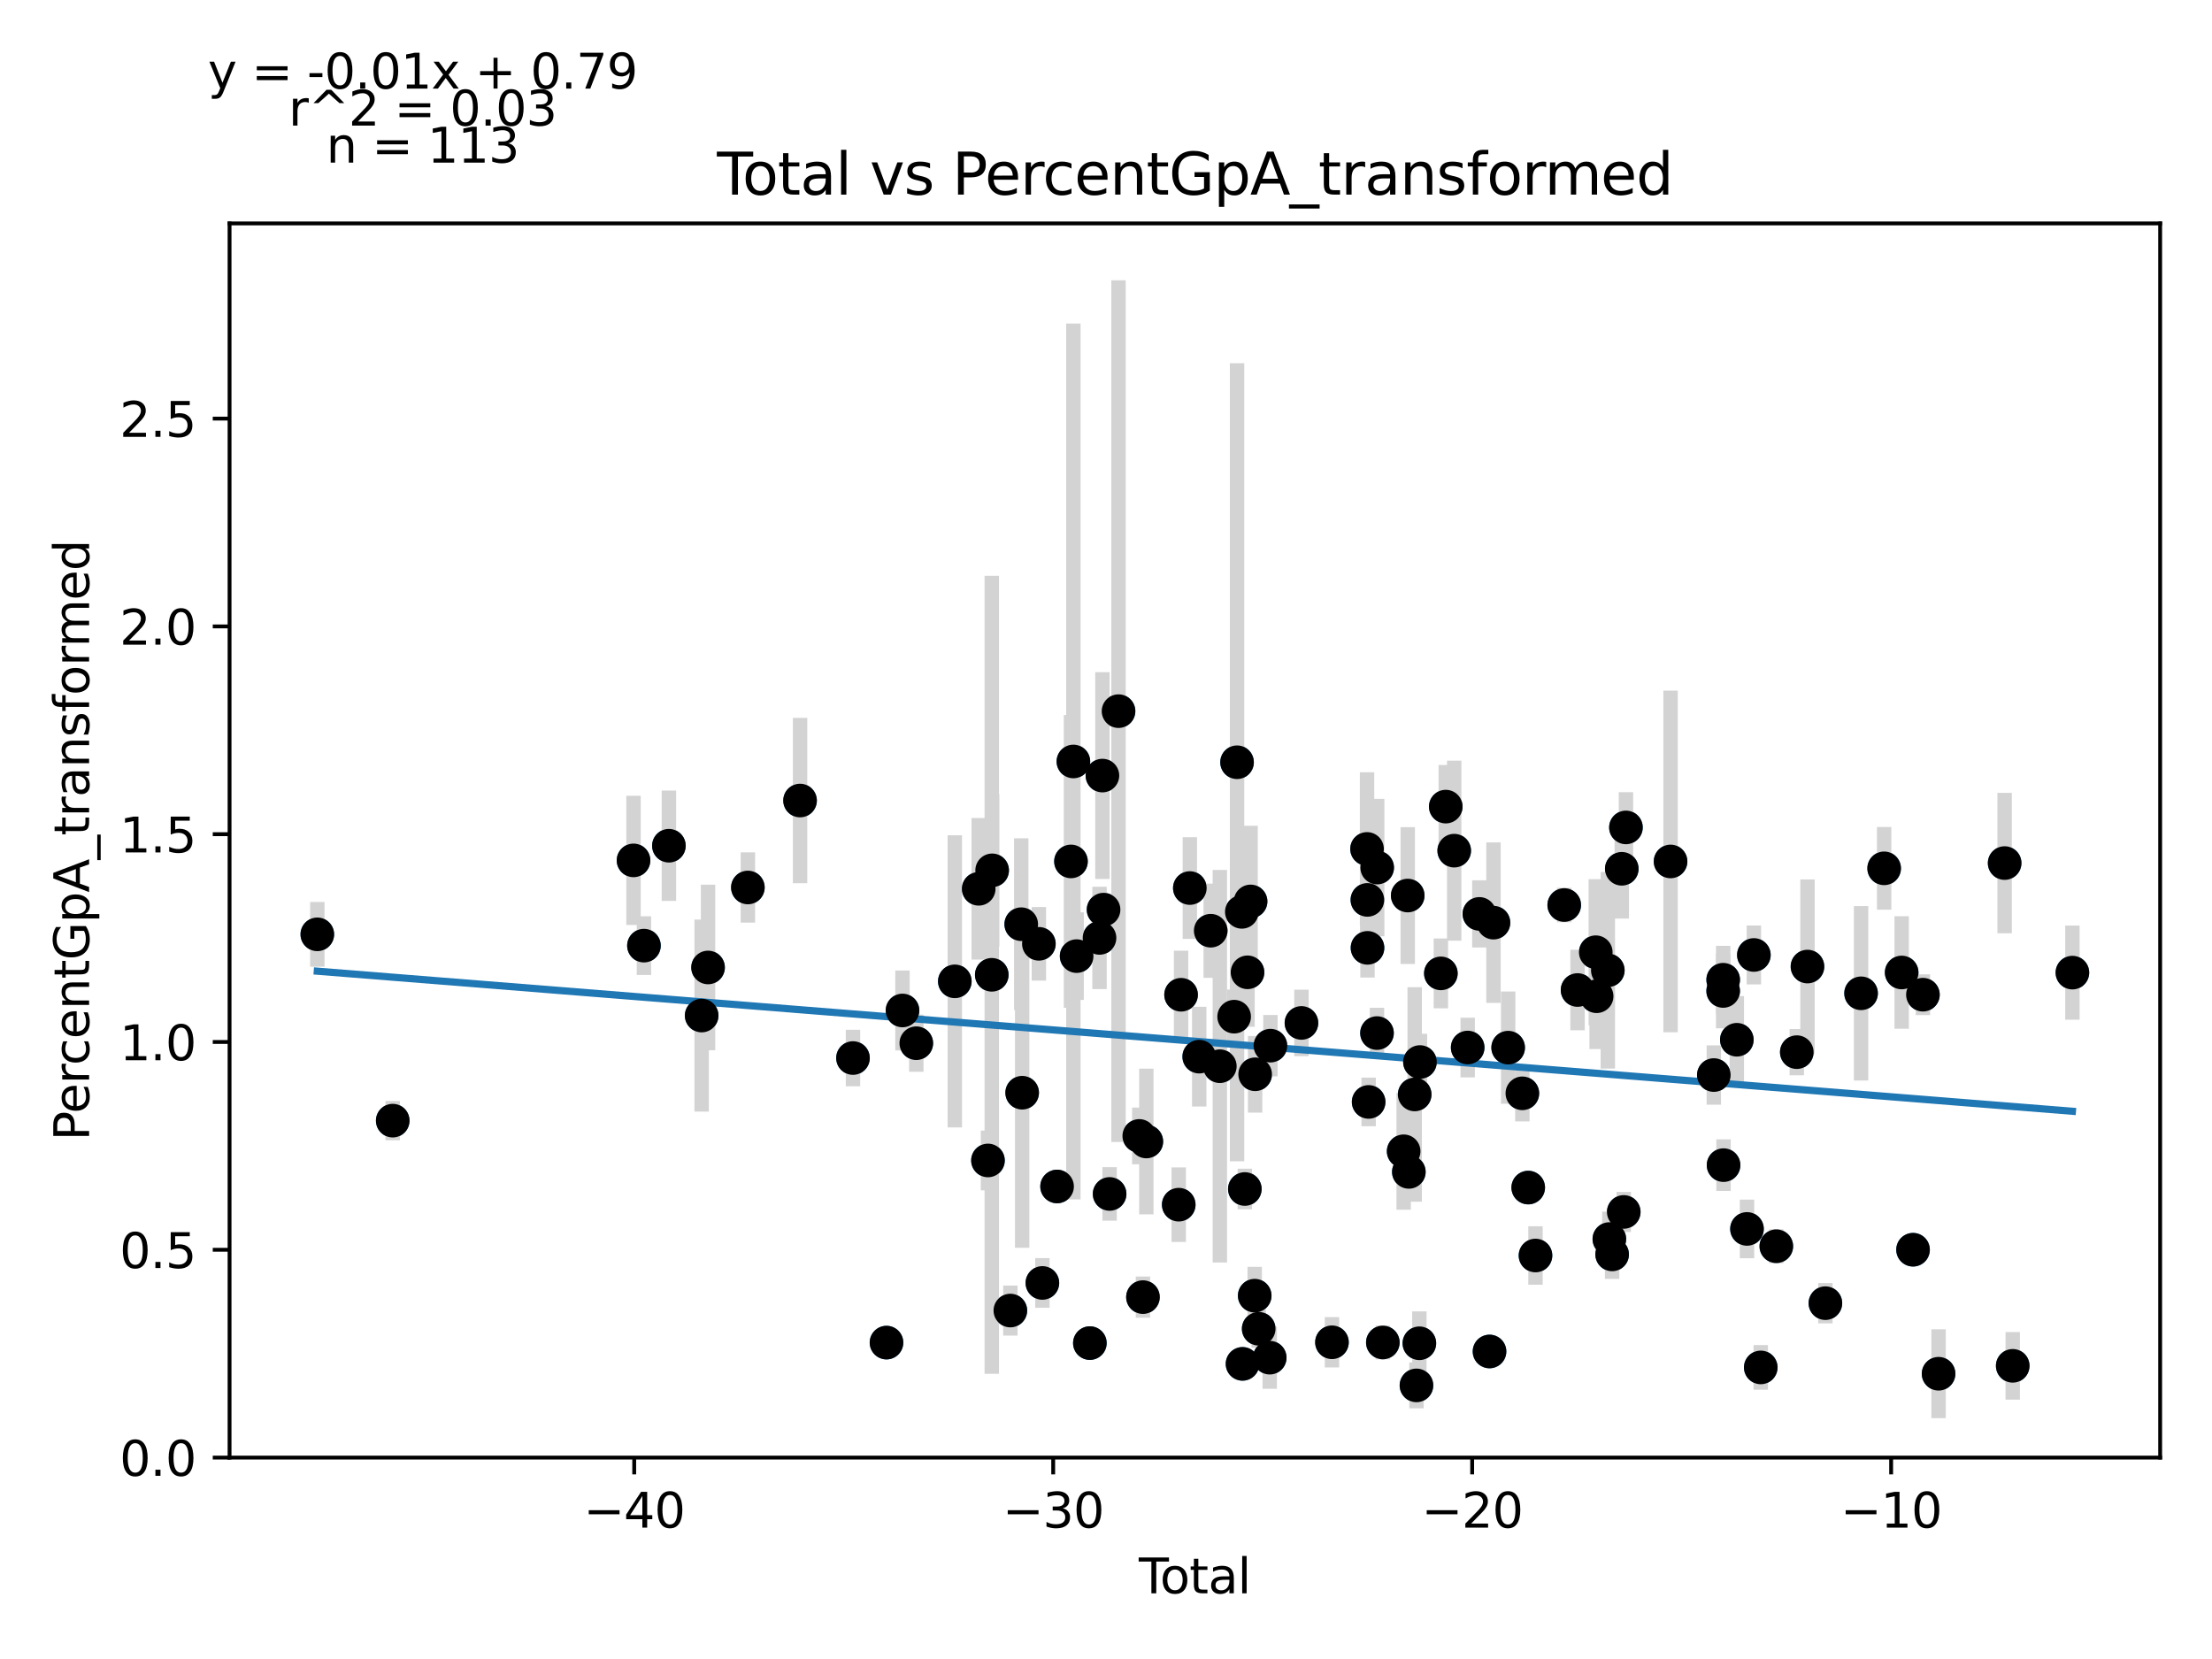 <?xml version="1.0" encoding="utf-8" standalone="no"?>
<!DOCTYPE svg PUBLIC "-//W3C//DTD SVG 1.1//EN"
  "http://www.w3.org/Graphics/SVG/1.1/DTD/svg11.dtd">
<svg xmlns:xlink="http://www.w3.org/1999/xlink" width="460.8pt" height="345.6pt" viewBox="0 0 460.8 345.6" xmlns="http://www.w3.org/2000/svg" version="1.1">
 <defs>
  <style type="text/css">*{stroke-linejoin: round; stroke-linecap: butt}</style>
 </defs>
 <g id="figure_1">
  <g id="patch_1">
   <path d="M 0 345.6 
L 460.8 345.6 
L 460.8 0 
L 0 0 
z
" style="fill: #ffffff"/>
  </g>
  <g id="axes_1">
   <g id="patch_2">
    <path d="M 47.821 303.64 
L 450 303.64 
L 450 46.544 
L 47.821 46.544 
z
" style="fill: #ffffff"/>
   </g>
   <g id="PathCollection_1">
    <defs>
     <path id="md882075113" d="M 0 3 
C 0.796 3 1.559 2.684 2.121 2.121 
C 2.684 1.559 3 0.796 3 0 
C 3 -0.796 2.684 -1.559 2.121 -2.121 
C 1.559 -2.684 0.796 -3 0 -3 
C -0.796 -3 -1.559 -2.684 -2.121 -2.121 
C -2.684 -1.559 -3 -0.796 -3 0 
C -3 0.796 -2.684 1.559 -2.121 2.121 
C -1.559 2.684 -0.796 3 0 3 
z
" style="stroke: #1f77b4"/>
    </defs>
    <g clip-path="url(#pdcf665025c)">
     <use xlink:href="#md882075113" x="66.102" y="194.639" style="fill: #1f77b4; stroke: #1f77b4"/>
     <use xlink:href="#md882075113" x="81.812" y="233.451" style="fill: #1f77b4; stroke: #1f77b4"/>
     <use xlink:href="#md882075113" x="131.974" y="179.235" style="fill: #1f77b4; stroke: #1f77b4"/>
     <use xlink:href="#md882075113" x="134.146" y="196.994" style="fill: #1f77b4; stroke: #1f77b4"/>
     <use xlink:href="#md882075113" x="139.344" y="176.181" style="fill: #1f77b4; stroke: #1f77b4"/>
     <use xlink:href="#md882075113" x="146.168" y="211.558" style="fill: #1f77b4; stroke: #1f77b4"/>
     <use xlink:href="#md882075113" x="147.501" y="201.542" style="fill: #1f77b4; stroke: #1f77b4"/>
     <use xlink:href="#md882075113" x="155.796" y="184.879" style="fill: #1f77b4; stroke: #1f77b4"/>
     <use xlink:href="#md882075113" x="166.667" y="166.767" style="fill: #1f77b4; stroke: #1f77b4"/>
     <use xlink:href="#md882075113" x="177.692" y="220.408" style="fill: #1f77b4; stroke: #1f77b4"/>
     <use xlink:href="#md882075113" x="184.674" y="279.687" style="fill: #1f77b4; stroke: #1f77b4"/>
     <use xlink:href="#md882075113" x="188.008" y="210.501" style="fill: #1f77b4; stroke: #1f77b4"/>
     <use xlink:href="#md882075113" x="190.883" y="217.32" style="fill: #1f77b4; stroke: #1f77b4"/>
     <use xlink:href="#md882075113" x="198.907" y="204.431" style="fill: #1f77b4; stroke: #1f77b4"/>
     <use xlink:href="#md882075113" x="203.883" y="185.155" style="fill: #1f77b4; stroke: #1f77b4"/>
     <use xlink:href="#md882075113" x="205.812" y="241.743" style="fill: #1f77b4; stroke: #1f77b4"/>
     <use xlink:href="#md882075113" x="206.604" y="203.07" style="fill: #1f77b4; stroke: #1f77b4"/>
     <use xlink:href="#md882075113" x="206.684" y="181.307" style="fill: #1f77b4; stroke: #1f77b4"/>
     <use xlink:href="#md882075113" x="210.477" y="273.012" style="fill: #1f77b4; stroke: #1f77b4"/>
     <use xlink:href="#md882075113" x="212.742" y="192.529" style="fill: #1f77b4; stroke: #1f77b4"/>
     <use xlink:href="#md882075113" x="212.936" y="227.633" style="fill: #1f77b4; stroke: #1f77b4"/>
     <use xlink:href="#md882075113" x="216.418" y="196.613" style="fill: #1f77b4; stroke: #1f77b4"/>
     <use xlink:href="#md882075113" x="217.149" y="267.261" style="fill: #1f77b4; stroke: #1f77b4"/>
     <use xlink:href="#md882075113" x="220.208" y="247.165" style="fill: #1f77b4; stroke: #1f77b4"/>
     <use xlink:href="#md882075113" x="223.104" y="179.452" style="fill: #1f77b4; stroke: #1f77b4"/>
     <use xlink:href="#md882075113" x="223.607" y="158.629" style="fill: #1f77b4; stroke: #1f77b4"/>
     <use xlink:href="#md882075113" x="224.282" y="199.177" style="fill: #1f77b4; stroke: #1f77b4"/>
     <use xlink:href="#md882075113" x="227.04" y="279.791" style="fill: #1f77b4; stroke: #1f77b4"/>
     <use xlink:href="#md882075113" x="229.051" y="195.385" style="fill: #1f77b4; stroke: #1f77b4"/>
     <use xlink:href="#md882075113" x="229.655" y="161.566" style="fill: #1f77b4; stroke: #1f77b4"/>
     <use xlink:href="#md882075113" x="229.892" y="189.495" style="fill: #1f77b4; stroke: #1f77b4"/>
     <use xlink:href="#md882075113" x="231.152" y="248.72" style="fill: #1f77b4; stroke: #1f77b4"/>
     <use xlink:href="#md882075113" x="233.011" y="148.147" style="fill: #1f77b4; stroke: #1f77b4"/>
     <use xlink:href="#md882075113" x="237.331" y="236.635" style="fill: #1f77b4; stroke: #1f77b4"/>
     <use xlink:href="#md882075113" x="238.098" y="270.211" style="fill: #1f77b4; stroke: #1f77b4"/>
     <use xlink:href="#md882075113" x="238.805" y="237.795" style="fill: #1f77b4; stroke: #1f77b4"/>
     <use xlink:href="#md882075113" x="245.551" y="250.957" style="fill: #1f77b4; stroke: #1f77b4"/>
     <use xlink:href="#md882075113" x="246.038" y="207.227" style="fill: #1f77b4; stroke: #1f77b4"/>
     <use xlink:href="#md882075113" x="247.863" y="184.996" style="fill: #1f77b4; stroke: #1f77b4"/>
     <use xlink:href="#md882075113" x="249.821" y="220.121" style="fill: #1f77b4; stroke: #1f77b4"/>
     <use xlink:href="#md882075113" x="252.215" y="193.885" style="fill: #1f77b4; stroke: #1f77b4"/>
     <use xlink:href="#md882075113" x="254.114" y="222.111" style="fill: #1f77b4; stroke: #1f77b4"/>
     <use xlink:href="#md882075113" x="257.096" y="211.792" style="fill: #1f77b4; stroke: #1f77b4"/>
     <use xlink:href="#md882075113" x="257.7" y="158.791" style="fill: #1f77b4; stroke: #1f77b4"/>
     <use xlink:href="#md882075113" x="258.695" y="189.958" style="fill: #1f77b4; stroke: #1f77b4"/>
     <use xlink:href="#md882075113" x="258.841" y="284.119" style="fill: #1f77b4; stroke: #1f77b4"/>
     <use xlink:href="#md882075113" x="259.322" y="247.69" style="fill: #1f77b4; stroke: #1f77b4"/>
     <use xlink:href="#md882075113" x="259.883" y="202.552" style="fill: #1f77b4; stroke: #1f77b4"/>
     <use xlink:href="#md882075113" x="260.521" y="187.785" style="fill: #1f77b4; stroke: #1f77b4"/>
     <use xlink:href="#md882075113" x="261.38" y="269.913" style="fill: #1f77b4; stroke: #1f77b4"/>
     <use xlink:href="#md882075113" x="261.472" y="223.792" style="fill: #1f77b4; stroke: #1f77b4"/>
     <use xlink:href="#md882075113" x="262.209" y="276.805" style="fill: #1f77b4; stroke: #1f77b4"/>
     <use xlink:href="#md882075113" x="264.509" y="282.829" style="fill: #1f77b4; stroke: #1f77b4"/>
     <use xlink:href="#md882075113" x="264.652" y="217.83" style="fill: #1f77b4; stroke: #1f77b4"/>
     <use xlink:href="#md882075113" x="271.116" y="213.096" style="fill: #1f77b4; stroke: #1f77b4"/>
     <use xlink:href="#md882075113" x="277.472" y="279.621" style="fill: #1f77b4; stroke: #1f77b4"/>
     <use xlink:href="#md882075113" x="284.78" y="176.847" style="fill: #1f77b4; stroke: #1f77b4"/>
     <use xlink:href="#md882075113" x="284.851" y="187.465" style="fill: #1f77b4; stroke: #1f77b4"/>
     <use xlink:href="#md882075113" x="284.877" y="197.454" style="fill: #1f77b4; stroke: #1f77b4"/>
     <use xlink:href="#md882075113" x="285.113" y="229.552" style="fill: #1f77b4; stroke: #1f77b4"/>
     <use xlink:href="#md882075113" x="286.854" y="215.208" style="fill: #1f77b4; stroke: #1f77b4"/>
     <use xlink:href="#md882075113" x="286.893" y="180.731" style="fill: #1f77b4; stroke: #1f77b4"/>
     <use xlink:href="#md882075113" x="288.071" y="279.662" style="fill: #1f77b4; stroke: #1f77b4"/>
     <use xlink:href="#md882075113" x="292.406" y="239.831" style="fill: #1f77b4; stroke: #1f77b4"/>
     <use xlink:href="#md882075113" x="293.256" y="186.558" style="fill: #1f77b4; stroke: #1f77b4"/>
     <use xlink:href="#md882075113" x="293.488" y="244.127" style="fill: #1f77b4; stroke: #1f77b4"/>
     <use xlink:href="#md882075113" x="294.705" y="227.993" style="fill: #1f77b4; stroke: #1f77b4"/>
     <use xlink:href="#md882075113" x="295.075" y="288.604" style="fill: #1f77b4; stroke: #1f77b4"/>
     <use xlink:href="#md882075113" x="295.68" y="279.828" style="fill: #1f77b4; stroke: #1f77b4"/>
     <use xlink:href="#md882075113" x="295.802" y="221.241" style="fill: #1f77b4; stroke: #1f77b4"/>
     <use xlink:href="#md882075113" x="300.158" y="202.773" style="fill: #1f77b4; stroke: #1f77b4"/>
     <use xlink:href="#md882075113" x="301.18" y="168.033" style="fill: #1f77b4; stroke: #1f77b4"/>
     <use xlink:href="#md882075113" x="302.939" y="177.208" style="fill: #1f77b4; stroke: #1f77b4"/>
     <use xlink:href="#md882075113" x="305.744" y="218.219" style="fill: #1f77b4; stroke: #1f77b4"/>
     <use xlink:href="#md882075113" x="308.18" y="190.382" style="fill: #1f77b4; stroke: #1f77b4"/>
     <use xlink:href="#md882075113" x="310.295" y="281.536" style="fill: #1f77b4; stroke: #1f77b4"/>
     <use xlink:href="#md882075113" x="311.118" y="192.206" style="fill: #1f77b4; stroke: #1f77b4"/>
     <use xlink:href="#md882075113" x="314.178" y="218.243" style="fill: #1f77b4; stroke: #1f77b4"/>
     <use xlink:href="#md882075113" x="317.137" y="227.758" style="fill: #1f77b4; stroke: #1f77b4"/>
     <use xlink:href="#md882075113" x="318.357" y="247.392" style="fill: #1f77b4; stroke: #1f77b4"/>
     <use xlink:href="#md882075113" x="319.871" y="261.546" style="fill: #1f77b4; stroke: #1f77b4"/>
     <use xlink:href="#md882075113" x="325.857" y="188.532" style="fill: #1f77b4; stroke: #1f77b4"/>
     <use xlink:href="#md882075113" x="328.635" y="206.238" style="fill: #1f77b4; stroke: #1f77b4"/>
     <use xlink:href="#md882075113" x="332.428" y="198.364" style="fill: #1f77b4; stroke: #1f77b4"/>
     <use xlink:href="#md882075113" x="332.606" y="207.537" style="fill: #1f77b4; stroke: #1f77b4"/>
     <use xlink:href="#md882075113" x="334.937" y="202.132" style="fill: #1f77b4; stroke: #1f77b4"/>
     <use xlink:href="#md882075113" x="335.258" y="258.116" style="fill: #1f77b4; stroke: #1f77b4"/>
     <use xlink:href="#md882075113" x="335.837" y="261.314" style="fill: #1f77b4; stroke: #1f77b4"/>
     <use xlink:href="#md882075113" x="337.846" y="180.985" style="fill: #1f77b4; stroke: #1f77b4"/>
     <use xlink:href="#md882075113" x="338.258" y="252.469" style="fill: #1f77b4; stroke: #1f77b4"/>
     <use xlink:href="#md882075113" x="338.713" y="172.366" style="fill: #1f77b4; stroke: #1f77b4"/>
     <use xlink:href="#md882075113" x="348.008" y="179.456" style="fill: #1f77b4; stroke: #1f77b4"/>
     <use xlink:href="#md882075113" x="357.019" y="223.953" style="fill: #1f77b4; stroke: #1f77b4"/>
     <use xlink:href="#md882075113" x="358.967" y="206.436" style="fill: #1f77b4; stroke: #1f77b4"/>
     <use xlink:href="#md882075113" x="358.971" y="204.096" style="fill: #1f77b4; stroke: #1f77b4"/>
     <use xlink:href="#md882075113" x="359.049" y="242.719" style="fill: #1f77b4; stroke: #1f77b4"/>
     <use xlink:href="#md882075113" x="361.814" y="216.6" style="fill: #1f77b4; stroke: #1f77b4"/>
     <use xlink:href="#md882075113" x="363.93" y="256.007" style="fill: #1f77b4; stroke: #1f77b4"/>
     <use xlink:href="#md882075113" x="365.364" y="198.938" style="fill: #1f77b4; stroke: #1f77b4"/>
     <use xlink:href="#md882075113" x="366.799" y="284.858" style="fill: #1f77b4; stroke: #1f77b4"/>
     <use xlink:href="#md882075113" x="370.04" y="259.614" style="fill: #1f77b4; stroke: #1f77b4"/>
     <use xlink:href="#md882075113" x="374.304" y="219.183" style="fill: #1f77b4; stroke: #1f77b4"/>
     <use xlink:href="#md882075113" x="376.531" y="201.351" style="fill: #1f77b4; stroke: #1f77b4"/>
     <use xlink:href="#md882075113" x="380.264" y="271.474" style="fill: #1f77b4; stroke: #1f77b4"/>
     <use xlink:href="#md882075113" x="387.696" y="206.923" style="fill: #1f77b4; stroke: #1f77b4"/>
     <use xlink:href="#md882075113" x="392.503" y="180.89" style="fill: #1f77b4; stroke: #1f77b4"/>
     <use xlink:href="#md882075113" x="396.152" y="202.585" style="fill: #1f77b4; stroke: #1f77b4"/>
     <use xlink:href="#md882075113" x="398.521" y="260.341" style="fill: #1f77b4; stroke: #1f77b4"/>
     <use xlink:href="#md882075113" x="400.581" y="207.213" style="fill: #1f77b4; stroke: #1f77b4"/>
     <use xlink:href="#md882075113" x="403.84" y="286.174" style="fill: #1f77b4; stroke: #1f77b4"/>
     <use xlink:href="#md882075113" x="417.603" y="179.793" style="fill: #1f77b4; stroke: #1f77b4"/>
     <use xlink:href="#md882075113" x="419.286" y="284.528" style="fill: #1f77b4; stroke: #1f77b4"/>
     <use xlink:href="#md882075113" x="431.719" y="202.616" style="fill: #1f77b4; stroke: #1f77b4"/>
    </g>
   </g>
   <g id="matplotlib.axis_1">
    <g id="xtick_1">
     <g id="line2d_1">
      <defs>
       <path id="mf1e56210f6" d="M 0 0 
L 0 3.5 
" style="stroke: #000000; stroke-width: 0.8"/>
      </defs>
      <g>
       <use xlink:href="#mf1e56210f6" x="132.118" y="303.64" style="stroke: #000000; stroke-width: 0.8"/>
      </g>
     </g>
     <g id="text_1">
      <!-- −40 -->
      <g transform="translate(121.566 318.238)scale(0.1 -0.1)">
       <defs>
        <path id="DejaVuSans-2212" d="M 678 2272 
L 4684 2272 
L 4684 1741 
L 678 1741 
L 678 2272 
z
" transform="scale(0.016)"/>
        <path id="DejaVuSans-34" d="M 2419 4116 
L 825 1625 
L 2419 1625 
L 2419 4116 
z
M 2253 4666 
L 3047 4666 
L 3047 1625 
L 3713 1625 
L 3713 1100 
L 3047 1100 
L 3047 0 
L 2419 0 
L 2419 1100 
L 313 1100 
L 313 1709 
L 2253 4666 
z
" transform="scale(0.016)"/>
        <path id="DejaVuSans-30" d="M 2034 4250 
Q 1547 4250 1301 3770 
Q 1056 3291 1056 2328 
Q 1056 1369 1301 889 
Q 1547 409 2034 409 
Q 2525 409 2770 889 
Q 3016 1369 3016 2328 
Q 3016 3291 2770 3770 
Q 2525 4250 2034 4250 
z
M 2034 4750 
Q 2819 4750 3233 4129 
Q 3647 3509 3647 2328 
Q 3647 1150 3233 529 
Q 2819 -91 2034 -91 
Q 1250 -91 836 529 
Q 422 1150 422 2328 
Q 422 3509 836 4129 
Q 1250 4750 2034 4750 
z
" transform="scale(0.016)"/>
       </defs>
       <use xlink:href="#DejaVuSans-2212"/>
       <use xlink:href="#DejaVuSans-34" x="83.789"/>
       <use xlink:href="#DejaVuSans-30" x="147.412"/>
      </g>
     </g>
    </g>
    <g id="xtick_2">
     <g id="line2d_2">
      <g>
       <use xlink:href="#mf1e56210f6" x="219.399" y="303.64" style="stroke: #000000; stroke-width: 0.8"/>
      </g>
     </g>
     <g id="text_2">
      <!-- −30 -->
      <g transform="translate(208.847 318.238)scale(0.1 -0.1)">
       <defs>
        <path id="DejaVuSans-33" d="M 2597 2516 
Q 3050 2419 3304 2112 
Q 3559 1806 3559 1356 
Q 3559 666 3084 287 
Q 2609 -91 1734 -91 
Q 1441 -91 1130 -33 
Q 819 25 488 141 
L 488 750 
Q 750 597 1062 519 
Q 1375 441 1716 441 
Q 2309 441 2620 675 
Q 2931 909 2931 1356 
Q 2931 1769 2642 2001 
Q 2353 2234 1838 2234 
L 1294 2234 
L 1294 2753 
L 1863 2753 
Q 2328 2753 2575 2939 
Q 2822 3125 2822 3475 
Q 2822 3834 2567 4026 
Q 2313 4219 1838 4219 
Q 1578 4219 1281 4162 
Q 984 4106 628 3988 
L 628 4550 
Q 988 4650 1302 4700 
Q 1616 4750 1894 4750 
Q 2613 4750 3031 4423 
Q 3450 4097 3450 3541 
Q 3450 3153 3228 2886 
Q 3006 2619 2597 2516 
z
" transform="scale(0.016)"/>
       </defs>
       <use xlink:href="#DejaVuSans-2212"/>
       <use xlink:href="#DejaVuSans-33" x="83.789"/>
       <use xlink:href="#DejaVuSans-30" x="147.412"/>
      </g>
     </g>
    </g>
    <g id="xtick_3">
     <g id="line2d_3">
      <g>
       <use xlink:href="#mf1e56210f6" x="306.68" y="303.64" style="stroke: #000000; stroke-width: 0.8"/>
      </g>
     </g>
     <g id="text_3">
      <!-- −20 -->
      <g transform="translate(296.128 318.238)scale(0.1 -0.1)">
       <defs>
        <path id="DejaVuSans-32" d="M 1228 531 
L 3431 531 
L 3431 0 
L 469 0 
L 469 531 
Q 828 903 1448 1529 
Q 2069 2156 2228 2338 
Q 2531 2678 2651 2914 
Q 2772 3150 2772 3378 
Q 2772 3750 2511 3984 
Q 2250 4219 1831 4219 
Q 1534 4219 1204 4116 
Q 875 4013 500 3803 
L 500 4441 
Q 881 4594 1212 4672 
Q 1544 4750 1819 4750 
Q 2544 4750 2975 4387 
Q 3406 4025 3406 3419 
Q 3406 3131 3298 2873 
Q 3191 2616 2906 2266 
Q 2828 2175 2409 1742 
Q 1991 1309 1228 531 
z
" transform="scale(0.016)"/>
       </defs>
       <use xlink:href="#DejaVuSans-2212"/>
       <use xlink:href="#DejaVuSans-32" x="83.789"/>
       <use xlink:href="#DejaVuSans-30" x="147.412"/>
      </g>
     </g>
    </g>
    <g id="xtick_4">
     <g id="line2d_4">
      <g>
       <use xlink:href="#mf1e56210f6" x="393.961" y="303.64" style="stroke: #000000; stroke-width: 0.8"/>
      </g>
     </g>
     <g id="text_4">
      <!-- −10 -->
      <g transform="translate(383.409 318.238)scale(0.1 -0.1)">
       <defs>
        <path id="DejaVuSans-31" d="M 794 531 
L 1825 531 
L 1825 4091 
L 703 3866 
L 703 4441 
L 1819 4666 
L 2450 4666 
L 2450 531 
L 3481 531 
L 3481 0 
L 794 0 
L 794 531 
z
" transform="scale(0.016)"/>
       </defs>
       <use xlink:href="#DejaVuSans-2212"/>
       <use xlink:href="#DejaVuSans-31" x="83.789"/>
       <use xlink:href="#DejaVuSans-30" x="147.412"/>
      </g>
     </g>
    </g>
    <g id="text_5">
     <!-- Total -->
     <g transform="translate(237.234 331.917)scale(0.1 -0.1)">
      <defs>
       <path id="DejaVuSans-54" d="M -19 4666 
L 3928 4666 
L 3928 4134 
L 2272 4134 
L 2272 0 
L 1638 0 
L 1638 4134 
L -19 4134 
L -19 4666 
z
" transform="scale(0.016)"/>
       <path id="DejaVuSans-6f" d="M 1959 3097 
Q 1497 3097 1228 2736 
Q 959 2375 959 1747 
Q 959 1119 1226 758 
Q 1494 397 1959 397 
Q 2419 397 2687 759 
Q 2956 1122 2956 1747 
Q 2956 2369 2687 2733 
Q 2419 3097 1959 3097 
z
M 1959 3584 
Q 2709 3584 3137 3096 
Q 3566 2609 3566 1747 
Q 3566 888 3137 398 
Q 2709 -91 1959 -91 
Q 1206 -91 779 398 
Q 353 888 353 1747 
Q 353 2609 779 3096 
Q 1206 3584 1959 3584 
z
" transform="scale(0.016)"/>
       <path id="DejaVuSans-74" d="M 1172 4494 
L 1172 3500 
L 2356 3500 
L 2356 3053 
L 1172 3053 
L 1172 1153 
Q 1172 725 1289 603 
Q 1406 481 1766 481 
L 2356 481 
L 2356 0 
L 1766 0 
Q 1100 0 847 248 
Q 594 497 594 1153 
L 594 3053 
L 172 3053 
L 172 3500 
L 594 3500 
L 594 4494 
L 1172 4494 
z
" transform="scale(0.016)"/>
       <path id="DejaVuSans-61" d="M 2194 1759 
Q 1497 1759 1228 1600 
Q 959 1441 959 1056 
Q 959 750 1161 570 
Q 1363 391 1709 391 
Q 2188 391 2477 730 
Q 2766 1069 2766 1631 
L 2766 1759 
L 2194 1759 
z
M 3341 1997 
L 3341 0 
L 2766 0 
L 2766 531 
Q 2569 213 2275 61 
Q 1981 -91 1556 -91 
Q 1019 -91 701 211 
Q 384 513 384 1019 
Q 384 1609 779 1909 
Q 1175 2209 1959 2209 
L 2766 2209 
L 2766 2266 
Q 2766 2663 2505 2880 
Q 2244 3097 1772 3097 
Q 1472 3097 1187 3025 
Q 903 2953 641 2809 
L 641 3341 
Q 956 3463 1253 3523 
Q 1550 3584 1831 3584 
Q 2591 3584 2966 3190 
Q 3341 2797 3341 1997 
z
" transform="scale(0.016)"/>
       <path id="DejaVuSans-6c" d="M 603 4863 
L 1178 4863 
L 1178 0 
L 603 0 
L 603 4863 
z
" transform="scale(0.016)"/>
      </defs>
      <use xlink:href="#DejaVuSans-54"/>
      <use xlink:href="#DejaVuSans-6f" x="44.084"/>
      <use xlink:href="#DejaVuSans-74" x="105.266"/>
      <use xlink:href="#DejaVuSans-61" x="144.475"/>
      <use xlink:href="#DejaVuSans-6c" x="205.754"/>
     </g>
    </g>
   </g>
   <g id="matplotlib.axis_2">
    <g id="ytick_1">
     <g id="line2d_5">
      <defs>
       <path id="mec3762ca7d" d="M 0 0 
L -3.5 0 
" style="stroke: #000000; stroke-width: 0.8"/>
      </defs>
      <g>
       <use xlink:href="#mec3762ca7d" x="47.821" y="303.64" style="stroke: #000000; stroke-width: 0.8"/>
      </g>
     </g>
     <g id="text_6">
      <!-- 0.0 -->
      <g transform="translate(24.918 307.439)scale(0.1 -0.1)">
       <defs>
        <path id="DejaVuSans-2e" d="M 684 794 
L 1344 794 
L 1344 0 
L 684 0 
L 684 794 
z
" transform="scale(0.016)"/>
       </defs>
       <use xlink:href="#DejaVuSans-30"/>
       <use xlink:href="#DejaVuSans-2e" x="63.623"/>
       <use xlink:href="#DejaVuSans-30" x="95.41"/>
      </g>
     </g>
    </g>
    <g id="ytick_2">
     <g id="line2d_6">
      <g>
       <use xlink:href="#mec3762ca7d" x="47.821" y="260.353" style="stroke: #000000; stroke-width: 0.8"/>
      </g>
     </g>
     <g id="text_7">
      <!-- 0.5 -->
      <g transform="translate(24.918 264.152)scale(0.1 -0.1)">
       <defs>
        <path id="DejaVuSans-35" d="M 691 4666 
L 3169 4666 
L 3169 4134 
L 1269 4134 
L 1269 2991 
Q 1406 3038 1543 3061 
Q 1681 3084 1819 3084 
Q 2600 3084 3056 2656 
Q 3513 2228 3513 1497 
Q 3513 744 3044 326 
Q 2575 -91 1722 -91 
Q 1428 -91 1123 -41 
Q 819 9 494 109 
L 494 744 
Q 775 591 1075 516 
Q 1375 441 1709 441 
Q 2250 441 2565 725 
Q 2881 1009 2881 1497 
Q 2881 1984 2565 2268 
Q 2250 2553 1709 2553 
Q 1456 2553 1204 2497 
Q 953 2441 691 2322 
L 691 4666 
z
" transform="scale(0.016)"/>
       </defs>
       <use xlink:href="#DejaVuSans-30"/>
       <use xlink:href="#DejaVuSans-2e" x="63.623"/>
       <use xlink:href="#DejaVuSans-35" x="95.41"/>
      </g>
     </g>
    </g>
    <g id="ytick_3">
     <g id="line2d_7">
      <g>
       <use xlink:href="#mec3762ca7d" x="47.821" y="217.066" style="stroke: #000000; stroke-width: 0.8"/>
      </g>
     </g>
     <g id="text_8">
      <!-- 1.0 -->
      <g transform="translate(24.918 220.865)scale(0.1 -0.1)">
       <use xlink:href="#DejaVuSans-31"/>
       <use xlink:href="#DejaVuSans-2e" x="63.623"/>
       <use xlink:href="#DejaVuSans-30" x="95.41"/>
      </g>
     </g>
    </g>
    <g id="ytick_4">
     <g id="line2d_8">
      <g>
       <use xlink:href="#mec3762ca7d" x="47.821" y="173.778" style="stroke: #000000; stroke-width: 0.8"/>
      </g>
     </g>
     <g id="text_9">
      <!-- 1.5 -->
      <g transform="translate(24.918 177.578)scale(0.1 -0.1)">
       <use xlink:href="#DejaVuSans-31"/>
       <use xlink:href="#DejaVuSans-2e" x="63.623"/>
       <use xlink:href="#DejaVuSans-35" x="95.41"/>
      </g>
     </g>
    </g>
    <g id="ytick_5">
     <g id="line2d_9">
      <g>
       <use xlink:href="#mec3762ca7d" x="47.821" y="130.491" style="stroke: #000000; stroke-width: 0.8"/>
      </g>
     </g>
     <g id="text_10">
      <!-- 2.0 -->
      <g transform="translate(24.918 134.291)scale(0.1 -0.1)">
       <use xlink:href="#DejaVuSans-32"/>
       <use xlink:href="#DejaVuSans-2e" x="63.623"/>
       <use xlink:href="#DejaVuSans-30" x="95.41"/>
      </g>
     </g>
    </g>
    <g id="ytick_6">
     <g id="line2d_10">
      <g>
       <use xlink:href="#mec3762ca7d" x="47.821" y="87.204" style="stroke: #000000; stroke-width: 0.8"/>
      </g>
     </g>
     <g id="text_11">
      <!-- 2.5 -->
      <g transform="translate(24.918 91.003)scale(0.1 -0.1)">
       <use xlink:href="#DejaVuSans-32"/>
       <use xlink:href="#DejaVuSans-2e" x="63.623"/>
       <use xlink:href="#DejaVuSans-35" x="95.41"/>
      </g>
     </g>
    </g>
    <g id="text_12">
     <!-- PercentGpA_transformed -->
     <g transform="translate(18.56 237.63)rotate(-90)scale(0.1 -0.1)">
      <defs>
       <path id="DejaVuSans-50" d="M 1259 4147 
L 1259 2394 
L 2053 2394 
Q 2494 2394 2734 2622 
Q 2975 2850 2975 3272 
Q 2975 3691 2734 3919 
Q 2494 4147 2053 4147 
L 1259 4147 
z
M 628 4666 
L 2053 4666 
Q 2838 4666 3239 4311 
Q 3641 3956 3641 3272 
Q 3641 2581 3239 2228 
Q 2838 1875 2053 1875 
L 1259 1875 
L 1259 0 
L 628 0 
L 628 4666 
z
" transform="scale(0.016)"/>
       <path id="DejaVuSans-65" d="M 3597 1894 
L 3597 1613 
L 953 1613 
Q 991 1019 1311 708 
Q 1631 397 2203 397 
Q 2534 397 2845 478 
Q 3156 559 3463 722 
L 3463 178 
Q 3153 47 2828 -22 
Q 2503 -91 2169 -91 
Q 1331 -91 842 396 
Q 353 884 353 1716 
Q 353 2575 817 3079 
Q 1281 3584 2069 3584 
Q 2775 3584 3186 3129 
Q 3597 2675 3597 1894 
z
M 3022 2063 
Q 3016 2534 2758 2815 
Q 2500 3097 2075 3097 
Q 1594 3097 1305 2825 
Q 1016 2553 972 2059 
L 3022 2063 
z
" transform="scale(0.016)"/>
       <path id="DejaVuSans-72" d="M 2631 2963 
Q 2534 3019 2420 3045 
Q 2306 3072 2169 3072 
Q 1681 3072 1420 2755 
Q 1159 2438 1159 1844 
L 1159 0 
L 581 0 
L 581 3500 
L 1159 3500 
L 1159 2956 
Q 1341 3275 1631 3429 
Q 1922 3584 2338 3584 
Q 2397 3584 2469 3576 
Q 2541 3569 2628 3553 
L 2631 2963 
z
" transform="scale(0.016)"/>
       <path id="DejaVuSans-63" d="M 3122 3366 
L 3122 2828 
Q 2878 2963 2633 3030 
Q 2388 3097 2138 3097 
Q 1578 3097 1268 2742 
Q 959 2388 959 1747 
Q 959 1106 1268 751 
Q 1578 397 2138 397 
Q 2388 397 2633 464 
Q 2878 531 3122 666 
L 3122 134 
Q 2881 22 2623 -34 
Q 2366 -91 2075 -91 
Q 1284 -91 818 406 
Q 353 903 353 1747 
Q 353 2603 823 3093 
Q 1294 3584 2113 3584 
Q 2378 3584 2631 3529 
Q 2884 3475 3122 3366 
z
" transform="scale(0.016)"/>
       <path id="DejaVuSans-6e" d="M 3513 2113 
L 3513 0 
L 2938 0 
L 2938 2094 
Q 2938 2591 2744 2837 
Q 2550 3084 2163 3084 
Q 1697 3084 1428 2787 
Q 1159 2491 1159 1978 
L 1159 0 
L 581 0 
L 581 3500 
L 1159 3500 
L 1159 2956 
Q 1366 3272 1645 3428 
Q 1925 3584 2291 3584 
Q 2894 3584 3203 3211 
Q 3513 2838 3513 2113 
z
" transform="scale(0.016)"/>
       <path id="DejaVuSans-47" d="M 3809 666 
L 3809 1919 
L 2778 1919 
L 2778 2438 
L 4434 2438 
L 4434 434 
Q 4069 175 3628 42 
Q 3188 -91 2688 -91 
Q 1594 -91 976 548 
Q 359 1188 359 2328 
Q 359 3472 976 4111 
Q 1594 4750 2688 4750 
Q 3144 4750 3555 4637 
Q 3966 4525 4313 4306 
L 4313 3634 
Q 3963 3931 3569 4081 
Q 3175 4231 2741 4231 
Q 1884 4231 1454 3753 
Q 1025 3275 1025 2328 
Q 1025 1384 1454 906 
Q 1884 428 2741 428 
Q 3075 428 3337 486 
Q 3600 544 3809 666 
z
" transform="scale(0.016)"/>
       <path id="DejaVuSans-70" d="M 1159 525 
L 1159 -1331 
L 581 -1331 
L 581 3500 
L 1159 3500 
L 1159 2969 
Q 1341 3281 1617 3432 
Q 1894 3584 2278 3584 
Q 2916 3584 3314 3078 
Q 3713 2572 3713 1747 
Q 3713 922 3314 415 
Q 2916 -91 2278 -91 
Q 1894 -91 1617 61 
Q 1341 213 1159 525 
z
M 3116 1747 
Q 3116 2381 2855 2742 
Q 2594 3103 2138 3103 
Q 1681 3103 1420 2742 
Q 1159 2381 1159 1747 
Q 1159 1113 1420 752 
Q 1681 391 2138 391 
Q 2594 391 2855 752 
Q 3116 1113 3116 1747 
z
" transform="scale(0.016)"/>
       <path id="DejaVuSans-41" d="M 2188 4044 
L 1331 1722 
L 3047 1722 
L 2188 4044 
z
M 1831 4666 
L 2547 4666 
L 4325 0 
L 3669 0 
L 3244 1197 
L 1141 1197 
L 716 0 
L 50 0 
L 1831 4666 
z
" transform="scale(0.016)"/>
       <path id="DejaVuSans-5f" d="M 3263 -1063 
L 3263 -1509 
L -63 -1509 
L -63 -1063 
L 3263 -1063 
z
" transform="scale(0.016)"/>
       <path id="DejaVuSans-73" d="M 2834 3397 
L 2834 2853 
Q 2591 2978 2328 3040 
Q 2066 3103 1784 3103 
Q 1356 3103 1142 2972 
Q 928 2841 928 2578 
Q 928 2378 1081 2264 
Q 1234 2150 1697 2047 
L 1894 2003 
Q 2506 1872 2764 1633 
Q 3022 1394 3022 966 
Q 3022 478 2636 193 
Q 2250 -91 1575 -91 
Q 1294 -91 989 -36 
Q 684 19 347 128 
L 347 722 
Q 666 556 975 473 
Q 1284 391 1588 391 
Q 1994 391 2212 530 
Q 2431 669 2431 922 
Q 2431 1156 2273 1281 
Q 2116 1406 1581 1522 
L 1381 1569 
Q 847 1681 609 1914 
Q 372 2147 372 2553 
Q 372 3047 722 3315 
Q 1072 3584 1716 3584 
Q 2034 3584 2315 3537 
Q 2597 3491 2834 3397 
z
" transform="scale(0.016)"/>
       <path id="DejaVuSans-66" d="M 2375 4863 
L 2375 4384 
L 1825 4384 
Q 1516 4384 1395 4259 
Q 1275 4134 1275 3809 
L 1275 3500 
L 2222 3500 
L 2222 3053 
L 1275 3053 
L 1275 0 
L 697 0 
L 697 3053 
L 147 3053 
L 147 3500 
L 697 3500 
L 697 3744 
Q 697 4328 969 4595 
Q 1241 4863 1831 4863 
L 2375 4863 
z
" transform="scale(0.016)"/>
       <path id="DejaVuSans-6d" d="M 3328 2828 
Q 3544 3216 3844 3400 
Q 4144 3584 4550 3584 
Q 5097 3584 5394 3201 
Q 5691 2819 5691 2113 
L 5691 0 
L 5113 0 
L 5113 2094 
Q 5113 2597 4934 2840 
Q 4756 3084 4391 3084 
Q 3944 3084 3684 2787 
Q 3425 2491 3425 1978 
L 3425 0 
L 2847 0 
L 2847 2094 
Q 2847 2600 2669 2842 
Q 2491 3084 2119 3084 
Q 1678 3084 1418 2786 
Q 1159 2488 1159 1978 
L 1159 0 
L 581 0 
L 581 3500 
L 1159 3500 
L 1159 2956 
Q 1356 3278 1631 3431 
Q 1906 3584 2284 3584 
Q 2666 3584 2933 3390 
Q 3200 3197 3328 2828 
z
" transform="scale(0.016)"/>
       <path id="DejaVuSans-64" d="M 2906 2969 
L 2906 4863 
L 3481 4863 
L 3481 0 
L 2906 0 
L 2906 525 
Q 2725 213 2448 61 
Q 2172 -91 1784 -91 
Q 1150 -91 751 415 
Q 353 922 353 1747 
Q 353 2572 751 3078 
Q 1150 3584 1784 3584 
Q 2172 3584 2448 3432 
Q 2725 3281 2906 2969 
z
M 947 1747 
Q 947 1113 1208 752 
Q 1469 391 1925 391 
Q 2381 391 2643 752 
Q 2906 1113 2906 1747 
Q 2906 2381 2643 2742 
Q 2381 3103 1925 3103 
Q 1469 3103 1208 2742 
Q 947 2381 947 1747 
z
" transform="scale(0.016)"/>
      </defs>
      <use xlink:href="#DejaVuSans-50"/>
      <use xlink:href="#DejaVuSans-65" x="56.678"/>
      <use xlink:href="#DejaVuSans-72" x="118.201"/>
      <use xlink:href="#DejaVuSans-63" x="157.064"/>
      <use xlink:href="#DejaVuSans-65" x="212.045"/>
      <use xlink:href="#DejaVuSans-6e" x="273.568"/>
      <use xlink:href="#DejaVuSans-74" x="336.947"/>
      <use xlink:href="#DejaVuSans-47" x="376.156"/>
      <use xlink:href="#DejaVuSans-70" x="453.646"/>
      <use xlink:href="#DejaVuSans-41" x="517.123"/>
      <use xlink:href="#DejaVuSans-5f" x="585.531"/>
      <use xlink:href="#DejaVuSans-74" x="635.531"/>
      <use xlink:href="#DejaVuSans-72" x="674.74"/>
      <use xlink:href="#DejaVuSans-61" x="715.854"/>
      <use xlink:href="#DejaVuSans-6e" x="777.133"/>
      <use xlink:href="#DejaVuSans-73" x="840.512"/>
      <use xlink:href="#DejaVuSans-66" x="892.611"/>
      <use xlink:href="#DejaVuSans-6f" x="927.816"/>
      <use xlink:href="#DejaVuSans-72" x="988.998"/>
      <use xlink:href="#DejaVuSans-6d" x="1028.361"/>
      <use xlink:href="#DejaVuSans-65" x="1125.773"/>
      <use xlink:href="#DejaVuSans-64" x="1187.297"/>
     </g>
    </g>
   </g>
   <g id="LineCollection_1">
    <path d="M 66.102 201.388 
L 66.102 187.89 
" clip-path="url(#pdcf665025c)" style="fill: none; stroke: #d3d3d3; stroke-width: 3"/>
    <path d="M 81.812 237.541 
L 81.812 229.361 
" clip-path="url(#pdcf665025c)" style="fill: none; stroke: #d3d3d3; stroke-width: 3"/>
    <path d="M 131.974 192.688 
L 131.974 165.783 
" clip-path="url(#pdcf665025c)" style="fill: none; stroke: #d3d3d3; stroke-width: 3"/>
    <path d="M 134.146 203.104 
L 134.146 190.885 
" clip-path="url(#pdcf665025c)" style="fill: none; stroke: #d3d3d3; stroke-width: 3"/>
    <path d="M 139.344 187.675 
L 139.344 164.686 
" clip-path="url(#pdcf665025c)" style="fill: none; stroke: #d3d3d3; stroke-width: 3"/>
    <path d="M 146.168 231.564 
L 146.168 191.553 
" clip-path="url(#pdcf665025c)" style="fill: none; stroke: #d3d3d3; stroke-width: 3"/>
    <path d="M 147.501 218.784 
L 147.501 184.3 
" clip-path="url(#pdcf665025c)" style="fill: none; stroke: #d3d3d3; stroke-width: 3"/>
    <path d="M 155.796 192.199 
L 155.796 177.559 
" clip-path="url(#pdcf665025c)" style="fill: none; stroke: #d3d3d3; stroke-width: 3"/>
    <path d="M 166.667 183.986 
L 166.667 149.547 
" clip-path="url(#pdcf665025c)" style="fill: none; stroke: #d3d3d3; stroke-width: 3"/>
    <path d="M 177.692 226.296 
L 177.692 214.52 
" clip-path="url(#pdcf665025c)" style="fill: none; stroke: #d3d3d3; stroke-width: 3"/>
    <path d="M 184.674 282.399 
L 184.674 276.975 
" clip-path="url(#pdcf665025c)" style="fill: none; stroke: #d3d3d3; stroke-width: 3"/>
    <path d="M 188.008 218.824 
L 188.008 202.178 
" clip-path="url(#pdcf665025c)" style="fill: none; stroke: #d3d3d3; stroke-width: 3"/>
    <path d="M 190.883 223.272 
L 190.883 211.368 
" clip-path="url(#pdcf665025c)" style="fill: none; stroke: #d3d3d3; stroke-width: 3"/>
    <path d="M 198.907 234.865 
L 198.907 173.996 
" clip-path="url(#pdcf665025c)" style="fill: none; stroke: #d3d3d3; stroke-width: 3"/>
    <path d="M 203.883 199.9 
L 203.883 170.41 
" clip-path="url(#pdcf665025c)" style="fill: none; stroke: #d3d3d3; stroke-width: 3"/>
    <path d="M 205.812 247.967 
L 205.812 235.52 
" clip-path="url(#pdcf665025c)" style="fill: none; stroke: #d3d3d3; stroke-width: 3"/>
    <path d="M 206.604 286.184 
L 206.604 119.955 
" clip-path="url(#pdcf665025c)" style="fill: none; stroke: #d3d3d3; stroke-width: 3"/>
    <path d="M 206.684 197.19 
L 206.684 165.424 
" clip-path="url(#pdcf665025c)" style="fill: none; stroke: #d3d3d3; stroke-width: 3"/>
    <path d="M 210.477 278.22 
L 210.477 267.804 
" clip-path="url(#pdcf665025c)" style="fill: none; stroke: #d3d3d3; stroke-width: 3"/>
    <path d="M 212.742 210.425 
L 212.742 174.633 
" clip-path="url(#pdcf665025c)" style="fill: none; stroke: #d3d3d3; stroke-width: 3"/>
    <path d="M 212.936 259.945 
L 212.936 195.321 
" clip-path="url(#pdcf665025c)" style="fill: none; stroke: #d3d3d3; stroke-width: 3"/>
    <path d="M 216.418 204.279 
L 216.418 188.947 
" clip-path="url(#pdcf665025c)" style="fill: none; stroke: #d3d3d3; stroke-width: 3"/>
    <path d="M 217.149 272.436 
L 217.149 262.085 
" clip-path="url(#pdcf665025c)" style="fill: none; stroke: #d3d3d3; stroke-width: 3"/>
    <path d="M 220.208 250.444 
L 220.208 243.887 
" clip-path="url(#pdcf665025c)" style="fill: none; stroke: #d3d3d3; stroke-width: 3"/>
    <path d="M 223.104 209.943 
L 223.104 148.96 
" clip-path="url(#pdcf665025c)" style="fill: none; stroke: #d3d3d3; stroke-width: 3"/>
    <path d="M 223.607 249.861 
L 223.607 67.397 
" clip-path="url(#pdcf665025c)" style="fill: none; stroke: #d3d3d3; stroke-width: 3"/>
    <path d="M 224.282 208.301 
L 224.282 190.053 
" clip-path="url(#pdcf665025c)" style="fill: none; stroke: #d3d3d3; stroke-width: 3"/>
    <path d="M 227.04 282.409 
L 227.04 277.173 
" clip-path="url(#pdcf665025c)" style="fill: none; stroke: #d3d3d3; stroke-width: 3"/>
    <path d="M 229.051 206.044 
L 229.051 184.727 
" clip-path="url(#pdcf665025c)" style="fill: none; stroke: #d3d3d3; stroke-width: 3"/>
    <path d="M 229.655 183.105 
L 229.655 140.027 
" clip-path="url(#pdcf665025c)" style="fill: none; stroke: #d3d3d3; stroke-width: 3"/>
    <path d="M 229.892 192.241 
L 229.892 186.748 
" clip-path="url(#pdcf665025c)" style="fill: none; stroke: #d3d3d3; stroke-width: 3"/>
    <path d="M 231.152 254.294 
L 231.152 243.147 
" clip-path="url(#pdcf665025c)" style="fill: none; stroke: #d3d3d3; stroke-width: 3"/>
    <path d="M 233.011 237.898 
L 233.011 58.396 
" clip-path="url(#pdcf665025c)" style="fill: none; stroke: #d3d3d3; stroke-width: 3"/>
    <path d="M 237.331 242.543 
L 237.331 230.727 
" clip-path="url(#pdcf665025c)" style="fill: none; stroke: #d3d3d3; stroke-width: 3"/>
    <path d="M 238.098 274.503 
L 238.098 265.92 
" clip-path="url(#pdcf665025c)" style="fill: none; stroke: #d3d3d3; stroke-width: 3"/>
    <path d="M 238.805 252.97 
L 238.805 222.619 
" clip-path="url(#pdcf665025c)" style="fill: none; stroke: #d3d3d3; stroke-width: 3"/>
    <path d="M 245.551 258.723 
L 245.551 243.191 
" clip-path="url(#pdcf665025c)" style="fill: none; stroke: #d3d3d3; stroke-width: 3"/>
    <path d="M 246.038 216.409 
L 246.038 198.046 
" clip-path="url(#pdcf665025c)" style="fill: none; stroke: #d3d3d3; stroke-width: 3"/>
    <path d="M 247.863 195.584 
L 247.863 174.407 
" clip-path="url(#pdcf665025c)" style="fill: none; stroke: #d3d3d3; stroke-width: 3"/>
    <path d="M 249.821 230.515 
L 249.821 209.727 
" clip-path="url(#pdcf665025c)" style="fill: none; stroke: #d3d3d3; stroke-width: 3"/>
    <path d="M 252.215 203.697 
L 252.215 184.074 
" clip-path="url(#pdcf665025c)" style="fill: none; stroke: #d3d3d3; stroke-width: 3"/>
    <path d="M 254.114 263.004 
L 254.114 181.218 
" clip-path="url(#pdcf665025c)" style="fill: none; stroke: #d3d3d3; stroke-width: 3"/>
    <path d="M 257.096 217.446 
L 257.096 206.138 
" clip-path="url(#pdcf665025c)" style="fill: none; stroke: #d3d3d3; stroke-width: 3"/>
    <path d="M 257.7 241.915 
L 257.7 75.666 
" clip-path="url(#pdcf665025c)" style="fill: none; stroke: #d3d3d3; stroke-width: 3"/>
    <path d="M 258.695 206.514 
L 258.695 173.402 
" clip-path="url(#pdcf665025c)" style="fill: none; stroke: #d3d3d3; stroke-width: 3"/>
    <path d="M 258.841 287.412 
L 258.841 280.827 
" clip-path="url(#pdcf665025c)" style="fill: none; stroke: #d3d3d3; stroke-width: 3"/>
    <path d="M 259.322 251.911 
L 259.322 243.468 
" clip-path="url(#pdcf665025c)" style="fill: none; stroke: #d3d3d3; stroke-width: 3"/>
    <path d="M 259.883 213.897 
L 259.883 191.207 
" clip-path="url(#pdcf665025c)" style="fill: none; stroke: #d3d3d3; stroke-width: 3"/>
    <path d="M 260.521 203.547 
L 260.521 172.023 
" clip-path="url(#pdcf665025c)" style="fill: none; stroke: #d3d3d3; stroke-width: 3"/>
    <path d="M 261.38 275.91 
L 261.38 263.915 
" clip-path="url(#pdcf665025c)" style="fill: none; stroke: #d3d3d3; stroke-width: 3"/>
    <path d="M 261.472 231.775 
L 261.472 215.81 
" clip-path="url(#pdcf665025c)" style="fill: none; stroke: #d3d3d3; stroke-width: 3"/>
    <path d="M 262.209 280.738 
L 262.209 272.873 
" clip-path="url(#pdcf665025c)" style="fill: none; stroke: #d3d3d3; stroke-width: 3"/>
    <path d="M 264.509 289.311 
L 264.509 276.348 
" clip-path="url(#pdcf665025c)" style="fill: none; stroke: #d3d3d3; stroke-width: 3"/>
    <path d="M 264.652 224.224 
L 264.652 211.437 
" clip-path="url(#pdcf665025c)" style="fill: none; stroke: #d3d3d3; stroke-width: 3"/>
    <path d="M 271.116 220.022 
L 271.116 206.171 
" clip-path="url(#pdcf665025c)" style="fill: none; stroke: #d3d3d3; stroke-width: 3"/>
    <path d="M 277.472 284.865 
L 277.472 274.377 
" clip-path="url(#pdcf665025c)" style="fill: none; stroke: #d3d3d3; stroke-width: 3"/>
    <path d="M 284.78 192.824 
L 284.78 160.869 
" clip-path="url(#pdcf665025c)" style="fill: none; stroke: #d3d3d3; stroke-width: 3"/>
    <path d="M 284.851 197.568 
L 284.851 177.361 
" clip-path="url(#pdcf665025c)" style="fill: none; stroke: #d3d3d3; stroke-width: 3"/>
    <path d="M 284.877 203.631 
L 284.877 191.276 
" clip-path="url(#pdcf665025c)" style="fill: none; stroke: #d3d3d3; stroke-width: 3"/>
    <path d="M 285.113 234.613 
L 285.113 224.492 
" clip-path="url(#pdcf665025c)" style="fill: none; stroke: #d3d3d3; stroke-width: 3"/>
    <path d="M 286.854 220.478 
L 286.854 209.938 
" clip-path="url(#pdcf665025c)" style="fill: none; stroke: #d3d3d3; stroke-width: 3"/>
    <path d="M 286.893 195.042 
L 286.893 166.42 
" clip-path="url(#pdcf665025c)" style="fill: none; stroke: #d3d3d3; stroke-width: 3"/>
    <path d="M 288.071 283.188 
L 288.071 276.137 
" clip-path="url(#pdcf665025c)" style="fill: none; stroke: #d3d3d3; stroke-width: 3"/>
    <path d="M 292.406 252.004 
L 292.406 227.657 
" clip-path="url(#pdcf665025c)" style="fill: none; stroke: #d3d3d3; stroke-width: 3"/>
    <path d="M 293.256 200.805 
L 293.256 172.312 
" clip-path="url(#pdcf665025c)" style="fill: none; stroke: #d3d3d3; stroke-width: 3"/>
    <path d="M 293.488 245.113 
L 293.488 243.141 
" clip-path="url(#pdcf665025c)" style="fill: none; stroke: #d3d3d3; stroke-width: 3"/>
    <path d="M 294.705 250.336 
L 294.705 205.65 
" clip-path="url(#pdcf665025c)" style="fill: none; stroke: #d3d3d3; stroke-width: 3"/>
    <path d="M 295.075 293.38 
L 295.075 283.828 
" clip-path="url(#pdcf665025c)" style="fill: none; stroke: #d3d3d3; stroke-width: 3"/>
    <path d="M 295.68 286.467 
L 295.68 273.188 
" clip-path="url(#pdcf665025c)" style="fill: none; stroke: #d3d3d3; stroke-width: 3"/>
    <path d="M 295.802 227.128 
L 295.802 215.355 
" clip-path="url(#pdcf665025c)" style="fill: none; stroke: #d3d3d3; stroke-width: 3"/>
    <path d="M 300.158 210.046 
L 300.158 195.5 
" clip-path="url(#pdcf665025c)" style="fill: none; stroke: #d3d3d3; stroke-width: 3"/>
    <path d="M 301.18 176.702 
L 301.18 159.365 
" clip-path="url(#pdcf665025c)" style="fill: none; stroke: #d3d3d3; stroke-width: 3"/>
    <path d="M 302.939 195.96 
L 302.939 158.456 
" clip-path="url(#pdcf665025c)" style="fill: none; stroke: #d3d3d3; stroke-width: 3"/>
    <path d="M 305.744 224.436 
L 305.744 212.002 
" clip-path="url(#pdcf665025c)" style="fill: none; stroke: #d3d3d3; stroke-width: 3"/>
    <path d="M 308.18 197.382 
L 308.18 183.381 
" clip-path="url(#pdcf665025c)" style="fill: none; stroke: #d3d3d3; stroke-width: 3"/>
    <path d="M 310.295 284.774 
L 310.295 278.298 
" clip-path="url(#pdcf665025c)" style="fill: none; stroke: #d3d3d3; stroke-width: 3"/>
    <path d="M 311.118 208.922 
L 311.118 175.489 
" clip-path="url(#pdcf665025c)" style="fill: none; stroke: #d3d3d3; stroke-width: 3"/>
    <path d="M 314.178 229.934 
L 314.178 206.553 
" clip-path="url(#pdcf665025c)" style="fill: none; stroke: #d3d3d3; stroke-width: 3"/>
    <path d="M 317.137 233.61 
L 317.137 221.905 
" clip-path="url(#pdcf665025c)" style="fill: none; stroke: #d3d3d3; stroke-width: 3"/>
    <path d="M 318.357 250.295 
L 318.357 244.488 
" clip-path="url(#pdcf665025c)" style="fill: none; stroke: #d3d3d3; stroke-width: 3"/>
    <path d="M 319.871 267.632 
L 319.871 255.46 
" clip-path="url(#pdcf665025c)" style="fill: none; stroke: #d3d3d3; stroke-width: 3"/>
    <path d="M 325.857 192.119 
L 325.857 184.945 
" clip-path="url(#pdcf665025c)" style="fill: none; stroke: #d3d3d3; stroke-width: 3"/>
    <path d="M 328.635 214.626 
L 328.635 197.85 
" clip-path="url(#pdcf665025c)" style="fill: none; stroke: #d3d3d3; stroke-width: 3"/>
    <path d="M 332.428 213.573 
L 332.428 183.155 
" clip-path="url(#pdcf665025c)" style="fill: none; stroke: #d3d3d3; stroke-width: 3"/>
    <path d="M 332.606 218.539 
L 332.606 196.535 
" clip-path="url(#pdcf665025c)" style="fill: none; stroke: #d3d3d3; stroke-width: 3"/>
    <path d="M 334.937 222.606 
L 334.937 181.659 
" clip-path="url(#pdcf665025c)" style="fill: none; stroke: #d3d3d3; stroke-width: 3"/>
    <path d="M 335.258 263.84 
L 335.258 252.392 
" clip-path="url(#pdcf665025c)" style="fill: none; stroke: #d3d3d3; stroke-width: 3"/>
    <path d="M 335.837 266.411 
L 335.837 256.218 
" clip-path="url(#pdcf665025c)" style="fill: none; stroke: #d3d3d3; stroke-width: 3"/>
    <path d="M 337.846 191.359 
L 337.846 170.612 
" clip-path="url(#pdcf665025c)" style="fill: none; stroke: #d3d3d3; stroke-width: 3"/>
    <path d="M 338.258 256.651 
L 338.258 248.286 
" clip-path="url(#pdcf665025c)" style="fill: none; stroke: #d3d3d3; stroke-width: 3"/>
    <path d="M 338.713 179.701 
L 338.713 165.03 
" clip-path="url(#pdcf665025c)" style="fill: none; stroke: #d3d3d3; stroke-width: 3"/>
    <path d="M 348.008 215.04 
L 348.008 143.872 
" clip-path="url(#pdcf665025c)" style="fill: none; stroke: #d3d3d3; stroke-width: 3"/>
    <path d="M 357.019 230.135 
L 357.019 217.771 
" clip-path="url(#pdcf665025c)" style="fill: none; stroke: #d3d3d3; stroke-width: 3"/>
    <path d="M 358.967 214.222 
L 358.967 198.649 
" clip-path="url(#pdcf665025c)" style="fill: none; stroke: #d3d3d3; stroke-width: 3"/>
    <path d="M 358.971 211.149 
L 358.971 197.044 
" clip-path="url(#pdcf665025c)" style="fill: none; stroke: #d3d3d3; stroke-width: 3"/>
    <path d="M 359.049 248.089 
L 359.049 237.349 
" clip-path="url(#pdcf665025c)" style="fill: none; stroke: #d3d3d3; stroke-width: 3"/>
    <path d="M 361.814 225.693 
L 361.814 207.507 
" clip-path="url(#pdcf665025c)" style="fill: none; stroke: #d3d3d3; stroke-width: 3"/>
    <path d="M 363.93 262.119 
L 363.93 249.896 
" clip-path="url(#pdcf665025c)" style="fill: none; stroke: #d3d3d3; stroke-width: 3"/>
    <path d="M 365.364 205.075 
L 365.364 192.802 
" clip-path="url(#pdcf665025c)" style="fill: none; stroke: #d3d3d3; stroke-width: 3"/>
    <path d="M 366.799 289.506 
L 366.799 280.209 
" clip-path="url(#pdcf665025c)" style="fill: none; stroke: #d3d3d3; stroke-width: 3"/>
    <path d="M 370.04 263.149 
L 370.04 256.079 
" clip-path="url(#pdcf665025c)" style="fill: none; stroke: #d3d3d3; stroke-width: 3"/>
    <path d="M 374.304 223.999 
L 374.304 214.368 
" clip-path="url(#pdcf665025c)" style="fill: none; stroke: #d3d3d3; stroke-width: 3"/>
    <path d="M 376.531 219.5 
L 376.531 183.203 
" clip-path="url(#pdcf665025c)" style="fill: none; stroke: #d3d3d3; stroke-width: 3"/>
    <path d="M 380.264 275.677 
L 380.264 267.272 
" clip-path="url(#pdcf665025c)" style="fill: none; stroke: #d3d3d3; stroke-width: 3"/>
    <path d="M 387.696 225.086 
L 387.696 188.76 
" clip-path="url(#pdcf665025c)" style="fill: none; stroke: #d3d3d3; stroke-width: 3"/>
    <path d="M 392.503 189.507 
L 392.503 172.272 
" clip-path="url(#pdcf665025c)" style="fill: none; stroke: #d3d3d3; stroke-width: 3"/>
    <path d="M 396.152 214.303 
L 396.152 190.867 
" clip-path="url(#pdcf665025c)" style="fill: none; stroke: #d3d3d3; stroke-width: 3"/>
    <path d="M 398.521 262.436 
L 398.521 258.245 
" clip-path="url(#pdcf665025c)" style="fill: none; stroke: #d3d3d3; stroke-width: 3"/>
    <path d="M 400.581 211.458 
L 400.581 202.967 
" clip-path="url(#pdcf665025c)" style="fill: none; stroke: #d3d3d3; stroke-width: 3"/>
    <path d="M 403.84 295.434 
L 403.84 276.914 
" clip-path="url(#pdcf665025c)" style="fill: none; stroke: #d3d3d3; stroke-width: 3"/>
    <path d="M 417.603 194.418 
L 417.603 165.169 
" clip-path="url(#pdcf665025c)" style="fill: none; stroke: #d3d3d3; stroke-width: 3"/>
    <path d="M 419.286 291.569 
L 419.286 277.486 
" clip-path="url(#pdcf665025c)" style="fill: none; stroke: #d3d3d3; stroke-width: 3"/>
    <path d="M 431.719 212.422 
L 431.719 192.81 
" clip-path="url(#pdcf665025c)" style="fill: none; stroke: #d3d3d3; stroke-width: 3"/>
   </g>
   <g id="line2d_11">
    <path d="M 66.102 202.315 
L 81.812 203.568 
L 131.974 207.572 
L 134.146 207.745 
L 139.344 208.16 
L 146.168 208.705 
L 147.501 208.811 
L 155.796 209.473 
L 166.667 210.341 
L 177.692 211.221 
L 184.674 211.778 
L 188.008 212.044 
L 190.883 212.274 
L 198.907 212.914 
L 203.883 213.311 
L 205.812 213.465 
L 206.604 213.528 
L 206.684 213.535 
L 210.477 213.837 
L 212.742 214.018 
L 212.936 214.034 
L 216.418 214.312 
L 217.149 214.37 
L 220.208 214.614 
L 223.104 214.845 
L 223.607 214.885 
L 224.282 214.939 
L 227.04 215.159 
L 229.051 215.32 
L 229.655 215.368 
L 229.892 215.387 
L 231.152 215.487 
L 233.011 215.636 
L 237.331 215.981 
L 238.098 216.042 
L 238.805 216.098 
L 245.551 216.637 
L 246.038 216.675 
L 247.863 216.821 
L 249.821 216.977 
L 252.215 217.168 
L 254.114 217.32 
L 257.096 217.558 
L 257.7 217.606 
L 258.695 217.686 
L 258.841 217.697 
L 259.322 217.736 
L 259.883 217.781 
L 260.521 217.831 
L 261.38 217.9 
L 261.472 217.907 
L 262.209 217.966 
L 264.509 218.15 
L 264.652 218.161 
L 271.116 218.677 
L 277.472 219.184 
L 284.78 219.768 
L 284.851 219.773 
L 284.877 219.775 
L 285.113 219.794 
L 286.854 219.933 
L 286.893 219.936 
L 288.071 220.03 
L 292.406 220.376 
L 293.256 220.444 
L 293.488 220.463 
L 294.705 220.56 
L 295.075 220.589 
L 295.68 220.637 
L 295.802 220.647 
L 300.158 220.995 
L 301.18 221.076 
L 302.939 221.217 
L 305.744 221.441 
L 308.18 221.635 
L 310.295 221.804 
L 311.118 221.87 
L 314.178 222.114 
L 317.137 222.35 
L 318.357 222.447 
L 319.871 222.568 
L 325.857 223.046 
L 328.635 223.268 
L 332.428 223.57 
L 332.606 223.585 
L 334.937 223.771 
L 335.258 223.796 
L 335.837 223.842 
L 337.846 224.003 
L 338.258 224.036 
L 338.713 224.072 
L 348.008 224.814 
L 357.019 225.533 
L 358.967 225.688 
L 358.971 225.689 
L 359.049 225.695 
L 361.814 225.916 
L 363.93 226.085 
L 365.364 226.199 
L 366.799 226.314 
L 370.04 226.572 
L 374.304 226.913 
L 376.531 227.09 
L 380.264 227.388 
L 387.696 227.981 
L 392.503 228.365 
L 396.152 228.656 
L 398.521 228.845 
L 400.581 229.01 
L 403.84 229.27 
L 417.603 230.368 
L 419.286 230.503 
L 431.719 231.495 
" clip-path="url(#pdcf665025c)" style="fill: none; stroke: #1f77b4; stroke-width: 1.5; stroke-linecap: square"/>
   </g>
   <g id="line2d_12">
    <defs>
     <path id="m257372f701" d="M 0 3 
C 0.796 3 1.559 2.684 2.121 2.121 
C 2.684 1.559 3 0.796 3 0 
C 3 -0.796 2.684 -1.559 2.121 -2.121 
C 1.559 -2.684 0.796 -3 0 -3 
C -0.796 -3 -1.559 -2.684 -2.121 -2.121 
C -2.684 -1.559 -3 -0.796 -3 0 
C -3 0.796 -2.684 1.559 -2.121 2.121 
C -1.559 2.684 -0.796 3 0 3 
z
" style="stroke: #000000"/>
    </defs>
    <g clip-path="url(#pdcf665025c)">
     <use xlink:href="#m257372f701" x="66.102" y="194.639" style="stroke: #000000"/>
     <use xlink:href="#m257372f701" x="81.812" y="233.451" style="stroke: #000000"/>
     <use xlink:href="#m257372f701" x="131.974" y="179.235" style="stroke: #000000"/>
     <use xlink:href="#m257372f701" x="134.146" y="196.994" style="stroke: #000000"/>
     <use xlink:href="#m257372f701" x="139.344" y="176.181" style="stroke: #000000"/>
     <use xlink:href="#m257372f701" x="146.168" y="211.558" style="stroke: #000000"/>
     <use xlink:href="#m257372f701" x="147.501" y="201.542" style="stroke: #000000"/>
     <use xlink:href="#m257372f701" x="155.796" y="184.879" style="stroke: #000000"/>
     <use xlink:href="#m257372f701" x="166.667" y="166.767" style="stroke: #000000"/>
     <use xlink:href="#m257372f701" x="177.692" y="220.408" style="stroke: #000000"/>
     <use xlink:href="#m257372f701" x="184.674" y="279.687" style="stroke: #000000"/>
     <use xlink:href="#m257372f701" x="188.008" y="210.501" style="stroke: #000000"/>
     <use xlink:href="#m257372f701" x="190.883" y="217.32" style="stroke: #000000"/>
     <use xlink:href="#m257372f701" x="198.907" y="204.431" style="stroke: #000000"/>
     <use xlink:href="#m257372f701" x="203.883" y="185.155" style="stroke: #000000"/>
     <use xlink:href="#m257372f701" x="205.812" y="241.743" style="stroke: #000000"/>
     <use xlink:href="#m257372f701" x="206.604" y="203.07" style="stroke: #000000"/>
     <use xlink:href="#m257372f701" x="206.684" y="181.307" style="stroke: #000000"/>
     <use xlink:href="#m257372f701" x="210.477" y="273.012" style="stroke: #000000"/>
     <use xlink:href="#m257372f701" x="212.742" y="192.529" style="stroke: #000000"/>
     <use xlink:href="#m257372f701" x="212.936" y="227.633" style="stroke: #000000"/>
     <use xlink:href="#m257372f701" x="216.418" y="196.613" style="stroke: #000000"/>
     <use xlink:href="#m257372f701" x="217.149" y="267.261" style="stroke: #000000"/>
     <use xlink:href="#m257372f701" x="220.208" y="247.165" style="stroke: #000000"/>
     <use xlink:href="#m257372f701" x="223.104" y="179.452" style="stroke: #000000"/>
     <use xlink:href="#m257372f701" x="223.607" y="158.629" style="stroke: #000000"/>
     <use xlink:href="#m257372f701" x="224.282" y="199.177" style="stroke: #000000"/>
     <use xlink:href="#m257372f701" x="227.04" y="279.791" style="stroke: #000000"/>
     <use xlink:href="#m257372f701" x="229.051" y="195.385" style="stroke: #000000"/>
     <use xlink:href="#m257372f701" x="229.655" y="161.566" style="stroke: #000000"/>
     <use xlink:href="#m257372f701" x="229.892" y="189.495" style="stroke: #000000"/>
     <use xlink:href="#m257372f701" x="231.152" y="248.72" style="stroke: #000000"/>
     <use xlink:href="#m257372f701" x="233.011" y="148.147" style="stroke: #000000"/>
     <use xlink:href="#m257372f701" x="237.331" y="236.635" style="stroke: #000000"/>
     <use xlink:href="#m257372f701" x="238.098" y="270.211" style="stroke: #000000"/>
     <use xlink:href="#m257372f701" x="238.805" y="237.795" style="stroke: #000000"/>
     <use xlink:href="#m257372f701" x="245.551" y="250.957" style="stroke: #000000"/>
     <use xlink:href="#m257372f701" x="246.038" y="207.227" style="stroke: #000000"/>
     <use xlink:href="#m257372f701" x="247.863" y="184.996" style="stroke: #000000"/>
     <use xlink:href="#m257372f701" x="249.821" y="220.121" style="stroke: #000000"/>
     <use xlink:href="#m257372f701" x="252.215" y="193.885" style="stroke: #000000"/>
     <use xlink:href="#m257372f701" x="254.114" y="222.111" style="stroke: #000000"/>
     <use xlink:href="#m257372f701" x="257.096" y="211.792" style="stroke: #000000"/>
     <use xlink:href="#m257372f701" x="257.7" y="158.791" style="stroke: #000000"/>
     <use xlink:href="#m257372f701" x="258.695" y="189.958" style="stroke: #000000"/>
     <use xlink:href="#m257372f701" x="258.841" y="284.119" style="stroke: #000000"/>
     <use xlink:href="#m257372f701" x="259.322" y="247.69" style="stroke: #000000"/>
     <use xlink:href="#m257372f701" x="259.883" y="202.552" style="stroke: #000000"/>
     <use xlink:href="#m257372f701" x="260.521" y="187.785" style="stroke: #000000"/>
     <use xlink:href="#m257372f701" x="261.38" y="269.913" style="stroke: #000000"/>
     <use xlink:href="#m257372f701" x="261.472" y="223.792" style="stroke: #000000"/>
     <use xlink:href="#m257372f701" x="262.209" y="276.805" style="stroke: #000000"/>
     <use xlink:href="#m257372f701" x="264.509" y="282.829" style="stroke: #000000"/>
     <use xlink:href="#m257372f701" x="264.652" y="217.83" style="stroke: #000000"/>
     <use xlink:href="#m257372f701" x="271.116" y="213.096" style="stroke: #000000"/>
     <use xlink:href="#m257372f701" x="277.472" y="279.621" style="stroke: #000000"/>
     <use xlink:href="#m257372f701" x="284.78" y="176.847" style="stroke: #000000"/>
     <use xlink:href="#m257372f701" x="284.851" y="187.465" style="stroke: #000000"/>
     <use xlink:href="#m257372f701" x="284.877" y="197.454" style="stroke: #000000"/>
     <use xlink:href="#m257372f701" x="285.113" y="229.552" style="stroke: #000000"/>
     <use xlink:href="#m257372f701" x="286.854" y="215.208" style="stroke: #000000"/>
     <use xlink:href="#m257372f701" x="286.893" y="180.731" style="stroke: #000000"/>
     <use xlink:href="#m257372f701" x="288.071" y="279.662" style="stroke: #000000"/>
     <use xlink:href="#m257372f701" x="292.406" y="239.831" style="stroke: #000000"/>
     <use xlink:href="#m257372f701" x="293.256" y="186.558" style="stroke: #000000"/>
     <use xlink:href="#m257372f701" x="293.488" y="244.127" style="stroke: #000000"/>
     <use xlink:href="#m257372f701" x="294.705" y="227.993" style="stroke: #000000"/>
     <use xlink:href="#m257372f701" x="295.075" y="288.604" style="stroke: #000000"/>
     <use xlink:href="#m257372f701" x="295.68" y="279.828" style="stroke: #000000"/>
     <use xlink:href="#m257372f701" x="295.802" y="221.241" style="stroke: #000000"/>
     <use xlink:href="#m257372f701" x="300.158" y="202.773" style="stroke: #000000"/>
     <use xlink:href="#m257372f701" x="301.18" y="168.033" style="stroke: #000000"/>
     <use xlink:href="#m257372f701" x="302.939" y="177.208" style="stroke: #000000"/>
     <use xlink:href="#m257372f701" x="305.744" y="218.219" style="stroke: #000000"/>
     <use xlink:href="#m257372f701" x="308.18" y="190.382" style="stroke: #000000"/>
     <use xlink:href="#m257372f701" x="310.295" y="281.536" style="stroke: #000000"/>
     <use xlink:href="#m257372f701" x="311.118" y="192.206" style="stroke: #000000"/>
     <use xlink:href="#m257372f701" x="314.178" y="218.243" style="stroke: #000000"/>
     <use xlink:href="#m257372f701" x="317.137" y="227.758" style="stroke: #000000"/>
     <use xlink:href="#m257372f701" x="318.357" y="247.392" style="stroke: #000000"/>
     <use xlink:href="#m257372f701" x="319.871" y="261.546" style="stroke: #000000"/>
     <use xlink:href="#m257372f701" x="325.857" y="188.532" style="stroke: #000000"/>
     <use xlink:href="#m257372f701" x="328.635" y="206.238" style="stroke: #000000"/>
     <use xlink:href="#m257372f701" x="332.428" y="198.364" style="stroke: #000000"/>
     <use xlink:href="#m257372f701" x="332.606" y="207.537" style="stroke: #000000"/>
     <use xlink:href="#m257372f701" x="334.937" y="202.132" style="stroke: #000000"/>
     <use xlink:href="#m257372f701" x="335.258" y="258.116" style="stroke: #000000"/>
     <use xlink:href="#m257372f701" x="335.837" y="261.314" style="stroke: #000000"/>
     <use xlink:href="#m257372f701" x="337.846" y="180.985" style="stroke: #000000"/>
     <use xlink:href="#m257372f701" x="338.258" y="252.469" style="stroke: #000000"/>
     <use xlink:href="#m257372f701" x="338.713" y="172.366" style="stroke: #000000"/>
     <use xlink:href="#m257372f701" x="348.008" y="179.456" style="stroke: #000000"/>
     <use xlink:href="#m257372f701" x="357.019" y="223.953" style="stroke: #000000"/>
     <use xlink:href="#m257372f701" x="358.967" y="206.436" style="stroke: #000000"/>
     <use xlink:href="#m257372f701" x="358.971" y="204.096" style="stroke: #000000"/>
     <use xlink:href="#m257372f701" x="359.049" y="242.719" style="stroke: #000000"/>
     <use xlink:href="#m257372f701" x="361.814" y="216.6" style="stroke: #000000"/>
     <use xlink:href="#m257372f701" x="363.93" y="256.007" style="stroke: #000000"/>
     <use xlink:href="#m257372f701" x="365.364" y="198.938" style="stroke: #000000"/>
     <use xlink:href="#m257372f701" x="366.799" y="284.858" style="stroke: #000000"/>
     <use xlink:href="#m257372f701" x="370.04" y="259.614" style="stroke: #000000"/>
     <use xlink:href="#m257372f701" x="374.304" y="219.183" style="stroke: #000000"/>
     <use xlink:href="#m257372f701" x="376.531" y="201.351" style="stroke: #000000"/>
     <use xlink:href="#m257372f701" x="380.264" y="271.474" style="stroke: #000000"/>
     <use xlink:href="#m257372f701" x="387.696" y="206.923" style="stroke: #000000"/>
     <use xlink:href="#m257372f701" x="392.503" y="180.89" style="stroke: #000000"/>
     <use xlink:href="#m257372f701" x="396.152" y="202.585" style="stroke: #000000"/>
     <use xlink:href="#m257372f701" x="398.521" y="260.341" style="stroke: #000000"/>
     <use xlink:href="#m257372f701" x="400.581" y="207.213" style="stroke: #000000"/>
     <use xlink:href="#m257372f701" x="403.84" y="286.174" style="stroke: #000000"/>
     <use xlink:href="#m257372f701" x="417.603" y="179.793" style="stroke: #000000"/>
     <use xlink:href="#m257372f701" x="419.286" y="284.528" style="stroke: #000000"/>
     <use xlink:href="#m257372f701" x="431.719" y="202.616" style="stroke: #000000"/>
    </g>
   </g>
   <g id="patch_3">
    <path d="M 47.821 303.64 
L 47.821 46.544 
" style="fill: none; stroke: #000000; stroke-width: 0.8; stroke-linejoin: miter; stroke-linecap: square"/>
   </g>
   <g id="patch_4">
    <path d="M 450 303.64 
L 450 46.544 
" style="fill: none; stroke: #000000; stroke-width: 0.8; stroke-linejoin: miter; stroke-linecap: square"/>
   </g>
   <g id="patch_5">
    <path d="M 47.821 303.64 
L 450 303.64 
" style="fill: none; stroke: #000000; stroke-width: 0.8; stroke-linejoin: miter; stroke-linecap: square"/>
   </g>
   <g id="patch_6">
    <path d="M 47.821 46.544 
L 450 46.544 
" style="fill: none; stroke: #000000; stroke-width: 0.8; stroke-linejoin: miter; stroke-linecap: square"/>
   </g>
   <g id="text_13">
    <!-- y = -0.01x + 0.79 -->
    <g transform="translate(43.315 18.452)scale(0.1 -0.1)">
     <defs>
      <path id="DejaVuSans-79" d="M 2059 -325 
Q 1816 -950 1584 -1140 
Q 1353 -1331 966 -1331 
L 506 -1331 
L 506 -850 
L 844 -850 
Q 1081 -850 1212 -737 
Q 1344 -625 1503 -206 
L 1606 56 
L 191 3500 
L 800 3500 
L 1894 763 
L 2988 3500 
L 3597 3500 
L 2059 -325 
z
" transform="scale(0.016)"/>
      <path id="DejaVuSans-20" transform="scale(0.016)"/>
      <path id="DejaVuSans-3d" d="M 678 2906 
L 4684 2906 
L 4684 2381 
L 678 2381 
L 678 2906 
z
M 678 1631 
L 4684 1631 
L 4684 1100 
L 678 1100 
L 678 1631 
z
" transform="scale(0.016)"/>
      <path id="DejaVuSans-2d" d="M 313 2009 
L 1997 2009 
L 1997 1497 
L 313 1497 
L 313 2009 
z
" transform="scale(0.016)"/>
      <path id="DejaVuSans-78" d="M 3513 3500 
L 2247 1797 
L 3578 0 
L 2900 0 
L 1881 1375 
L 863 0 
L 184 0 
L 1544 1831 
L 300 3500 
L 978 3500 
L 1906 2253 
L 2834 3500 
L 3513 3500 
z
" transform="scale(0.016)"/>
      <path id="DejaVuSans-2b" d="M 2944 4013 
L 2944 2272 
L 4684 2272 
L 4684 1741 
L 2944 1741 
L 2944 0 
L 2419 0 
L 2419 1741 
L 678 1741 
L 678 2272 
L 2419 2272 
L 2419 4013 
L 2944 4013 
z
" transform="scale(0.016)"/>
      <path id="DejaVuSans-37" d="M 525 4666 
L 3525 4666 
L 3525 4397 
L 1831 0 
L 1172 0 
L 2766 4134 
L 525 4134 
L 525 4666 
z
" transform="scale(0.016)"/>
      <path id="DejaVuSans-39" d="M 703 97 
L 703 672 
Q 941 559 1184 500 
Q 1428 441 1663 441 
Q 2288 441 2617 861 
Q 2947 1281 2994 2138 
Q 2813 1869 2534 1725 
Q 2256 1581 1919 1581 
Q 1219 1581 811 2004 
Q 403 2428 403 3163 
Q 403 3881 828 4315 
Q 1253 4750 1959 4750 
Q 2769 4750 3195 4129 
Q 3622 3509 3622 2328 
Q 3622 1225 3098 567 
Q 2575 -91 1691 -91 
Q 1453 -91 1209 -44 
Q 966 3 703 97 
z
M 1959 2075 
Q 2384 2075 2632 2365 
Q 2881 2656 2881 3163 
Q 2881 3666 2632 3958 
Q 2384 4250 1959 4250 
Q 1534 4250 1286 3958 
Q 1038 3666 1038 3163 
Q 1038 2656 1286 2365 
Q 1534 2075 1959 2075 
z
" transform="scale(0.016)"/>
     </defs>
     <use xlink:href="#DejaVuSans-79"/>
     <use xlink:href="#DejaVuSans-20" x="59.18"/>
     <use xlink:href="#DejaVuSans-3d" x="90.967"/>
     <use xlink:href="#DejaVuSans-20" x="174.756"/>
     <use xlink:href="#DejaVuSans-2d" x="206.543"/>
     <use xlink:href="#DejaVuSans-30" x="242.627"/>
     <use xlink:href="#DejaVuSans-2e" x="306.25"/>
     <use xlink:href="#DejaVuSans-30" x="338.037"/>
     <use xlink:href="#DejaVuSans-31" x="401.66"/>
     <use xlink:href="#DejaVuSans-78" x="465.283"/>
     <use xlink:href="#DejaVuSans-20" x="524.463"/>
     <use xlink:href="#DejaVuSans-2b" x="556.25"/>
     <use xlink:href="#DejaVuSans-20" x="640.039"/>
     <use xlink:href="#DejaVuSans-30" x="671.826"/>
     <use xlink:href="#DejaVuSans-2e" x="735.449"/>
     <use xlink:href="#DejaVuSans-37" x="767.236"/>
     <use xlink:href="#DejaVuSans-39" x="830.859"/>
    </g>
   </g>
   <g id="text_14">
    <!-- r^2 = 0.03 -->
    <g transform="translate(60.112 26.165)scale(0.1 -0.1)">
     <defs>
      <path id="DejaVuSans-5e" d="M 2988 4666 
L 4684 2925 
L 4056 2925 
L 2681 4159 
L 1306 2925 
L 678 2925 
L 2375 4666 
L 2988 4666 
z
" transform="scale(0.016)"/>
     </defs>
     <use xlink:href="#DejaVuSans-72"/>
     <use xlink:href="#DejaVuSans-5e" x="41.113"/>
     <use xlink:href="#DejaVuSans-32" x="124.902"/>
     <use xlink:href="#DejaVuSans-20" x="188.525"/>
     <use xlink:href="#DejaVuSans-3d" x="220.312"/>
     <use xlink:href="#DejaVuSans-20" x="304.102"/>
     <use xlink:href="#DejaVuSans-30" x="335.889"/>
     <use xlink:href="#DejaVuSans-2e" x="399.512"/>
     <use xlink:href="#DejaVuSans-30" x="431.299"/>
     <use xlink:href="#DejaVuSans-33" x="494.922"/>
    </g>
   </g>
   <g id="text_15">
    <!-- n = 113 -->
    <g transform="translate(67.959 33.878)scale(0.1 -0.1)">
     <use xlink:href="#DejaVuSans-6e"/>
     <use xlink:href="#DejaVuSans-20" x="63.379"/>
     <use xlink:href="#DejaVuSans-3d" x="95.166"/>
     <use xlink:href="#DejaVuSans-20" x="178.955"/>
     <use xlink:href="#DejaVuSans-31" x="210.742"/>
     <use xlink:href="#DejaVuSans-31" x="274.365"/>
     <use xlink:href="#DejaVuSans-33" x="337.988"/>
    </g>
   </g>
   <g id="text_16">
    <!-- Total vs PercentGpA_transformed -->
    <g transform="translate(149.362 40.544)scale(0.12 -0.12)">
     <defs>
      <path id="DejaVuSans-76" d="M 191 3500 
L 800 3500 
L 1894 563 
L 2988 3500 
L 3597 3500 
L 2284 0 
L 1503 0 
L 191 3500 
z
" transform="scale(0.016)"/>
     </defs>
     <use xlink:href="#DejaVuSans-54"/>
     <use xlink:href="#DejaVuSans-6f" x="44.084"/>
     <use xlink:href="#DejaVuSans-74" x="105.266"/>
     <use xlink:href="#DejaVuSans-61" x="144.475"/>
     <use xlink:href="#DejaVuSans-6c" x="205.754"/>
     <use xlink:href="#DejaVuSans-20" x="233.537"/>
     <use xlink:href="#DejaVuSans-76" x="265.324"/>
     <use xlink:href="#DejaVuSans-73" x="324.504"/>
     <use xlink:href="#DejaVuSans-20" x="376.604"/>
     <use xlink:href="#DejaVuSans-50" x="408.391"/>
     <use xlink:href="#DejaVuSans-65" x="465.068"/>
     <use xlink:href="#DejaVuSans-72" x="526.592"/>
     <use xlink:href="#DejaVuSans-63" x="565.455"/>
     <use xlink:href="#DejaVuSans-65" x="620.436"/>
     <use xlink:href="#DejaVuSans-6e" x="681.959"/>
     <use xlink:href="#DejaVuSans-74" x="745.338"/>
     <use xlink:href="#DejaVuSans-47" x="784.547"/>
     <use xlink:href="#DejaVuSans-70" x="862.037"/>
     <use xlink:href="#DejaVuSans-41" x="925.514"/>
     <use xlink:href="#DejaVuSans-5f" x="993.922"/>
     <use xlink:href="#DejaVuSans-74" x="1043.922"/>
     <use xlink:href="#DejaVuSans-72" x="1083.131"/>
     <use xlink:href="#DejaVuSans-61" x="1124.244"/>
     <use xlink:href="#DejaVuSans-6e" x="1185.523"/>
     <use xlink:href="#DejaVuSans-73" x="1248.902"/>
     <use xlink:href="#DejaVuSans-66" x="1301.002"/>
     <use xlink:href="#DejaVuSans-6f" x="1336.207"/>
     <use xlink:href="#DejaVuSans-72" x="1397.389"/>
     <use xlink:href="#DejaVuSans-6d" x="1436.752"/>
     <use xlink:href="#DejaVuSans-65" x="1534.164"/>
     <use xlink:href="#DejaVuSans-64" x="1595.688"/>
    </g>
   </g>
  </g>
 </g>
 <defs>
  <clipPath id="pdcf665025c">
   <rect x="47.821" y="46.544" width="402.179" height="257.096"/>
  </clipPath>
 </defs>
</svg>
